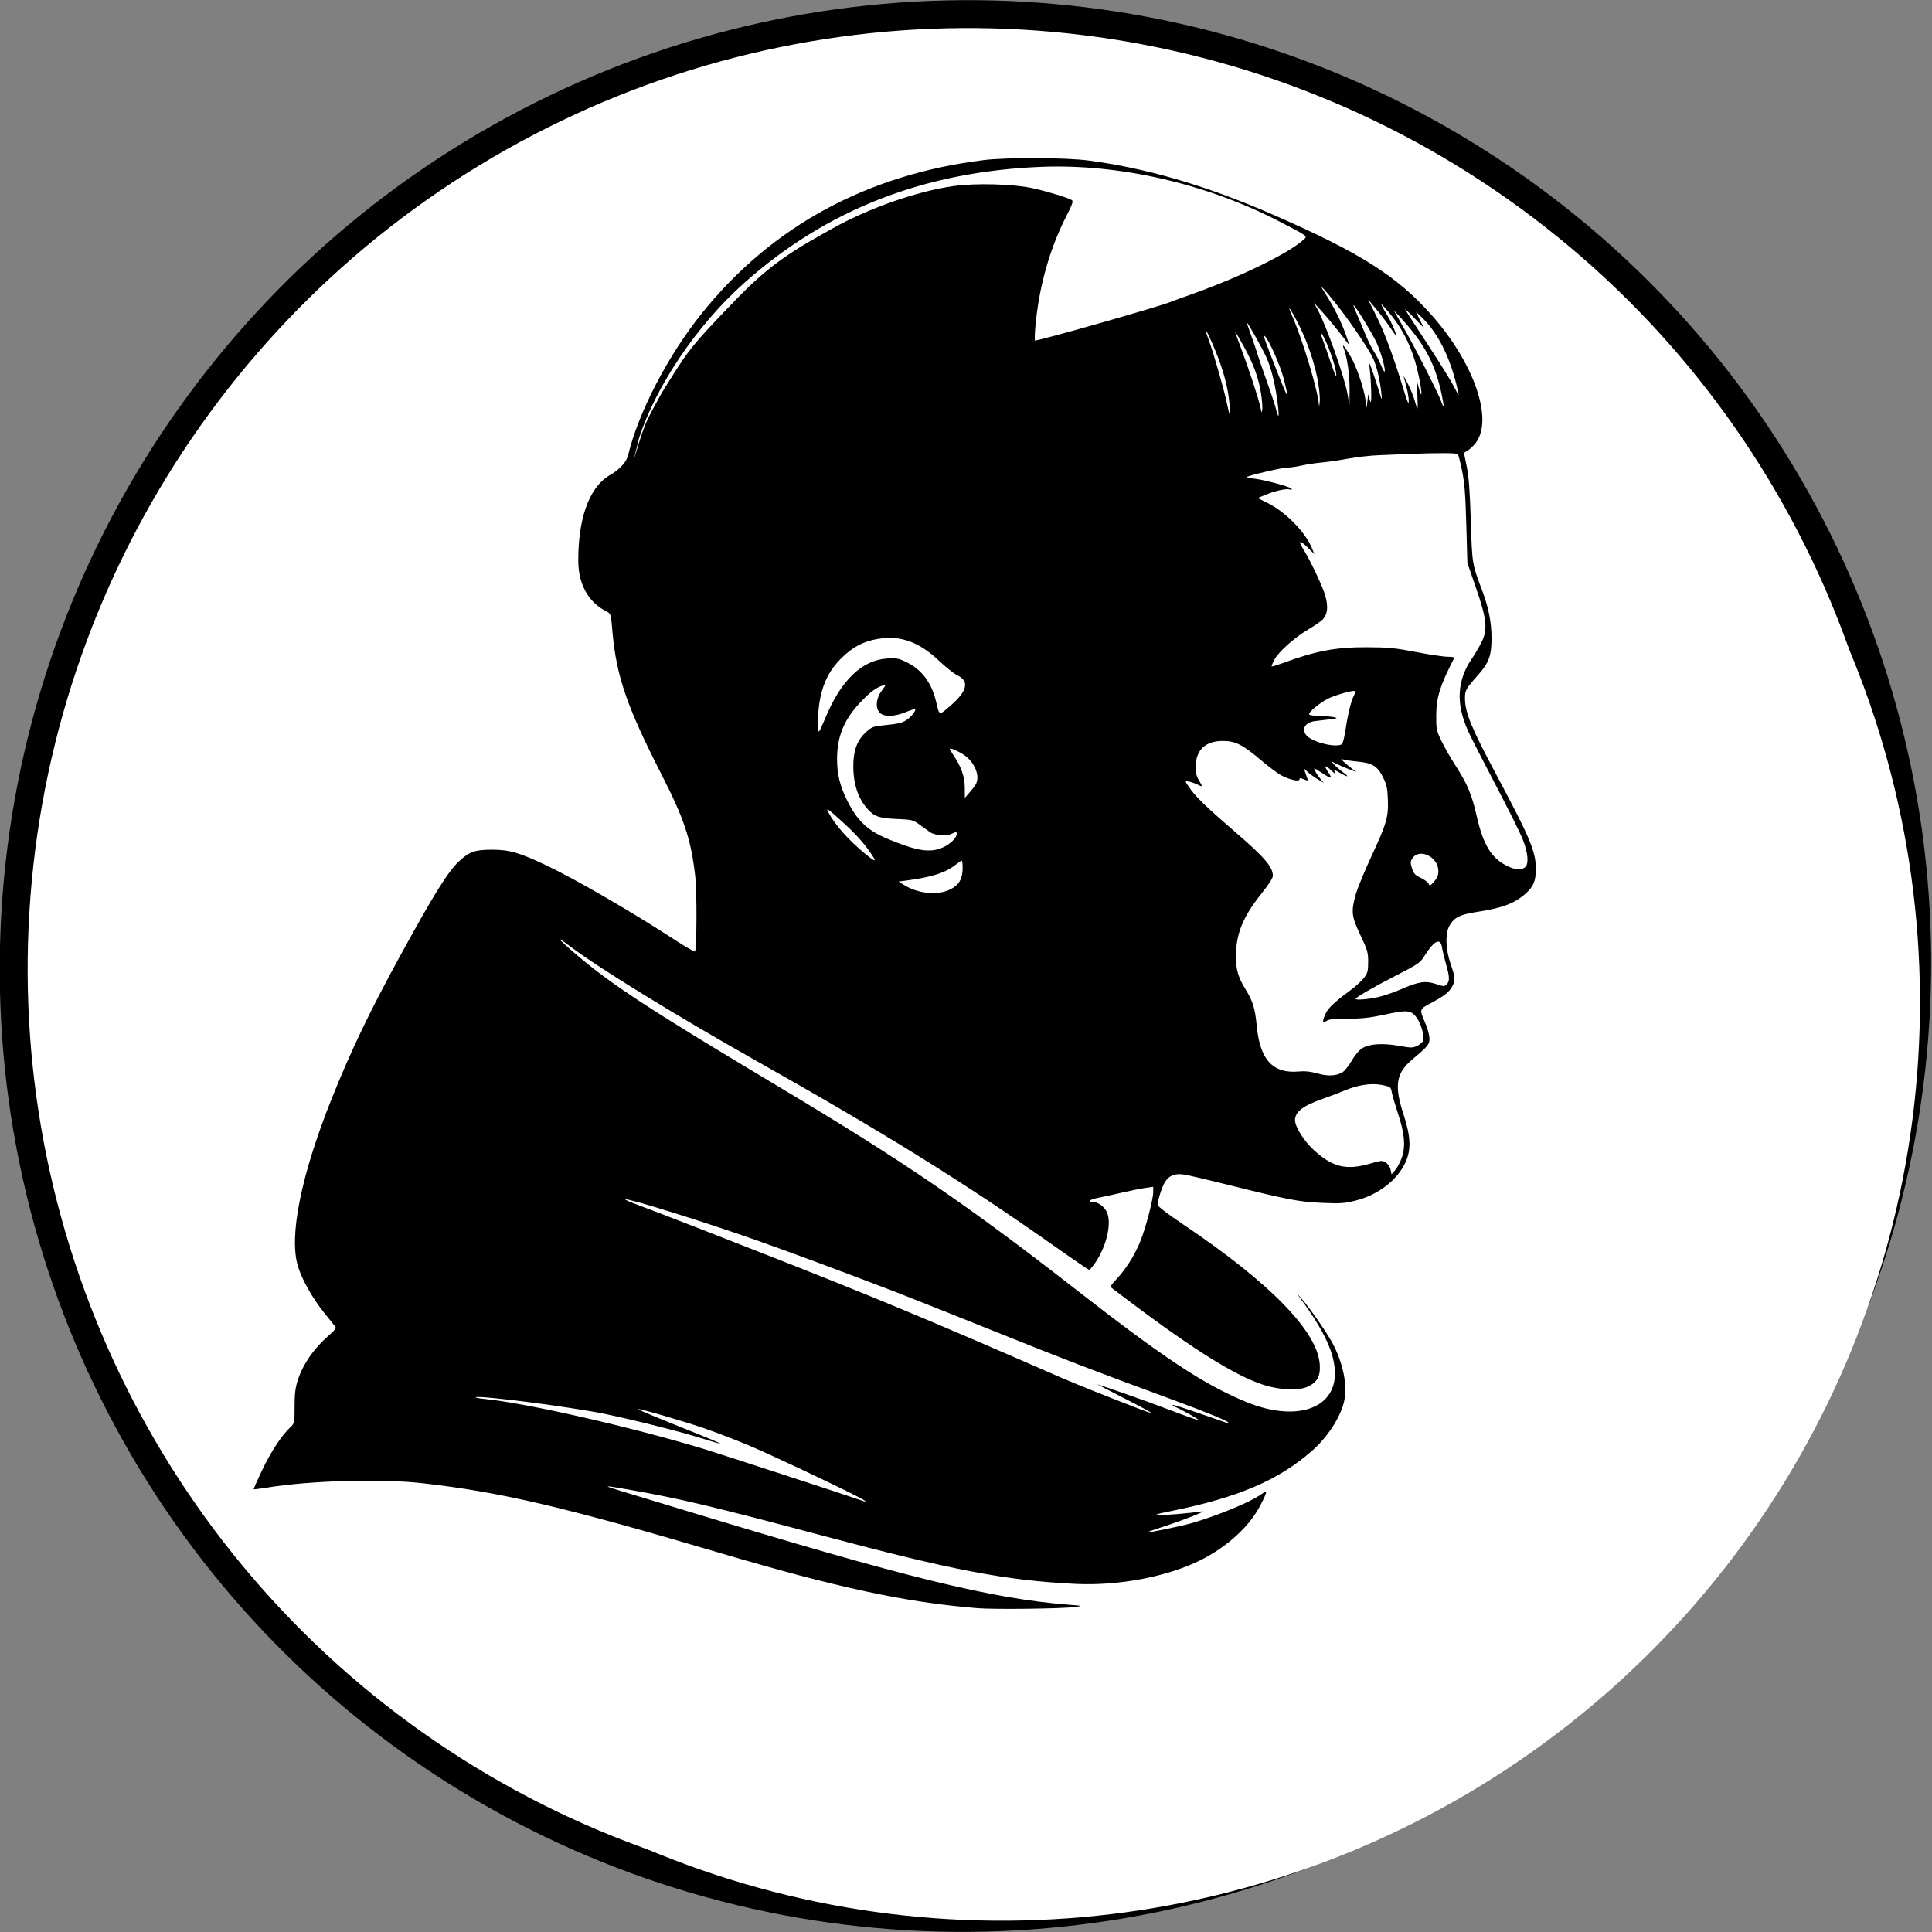 <?xml version="1.0" encoding="UTF-8" standalone="no"?>
<!-- Created with Inkscape (http://www.inkscape.org/) -->

<svg
   width="346mm"
   height="346mm"
   viewBox="0 0 346 346"
   version="1.1"
   id="svg5"
   xml:space="preserve"
   inkscape:export-filename="bitmap.png"
   inkscape:export-xdpi="1000"
   inkscape:export-ydpi="1000"
   inkscape:version="1.2.2 (732a01da63, 2022-12-09)"
   sodipodi:docname="Complete Master.svg"
   xmlns:inkscape="http://www.inkscape.org/namespaces/inkscape"
   xmlns:sodipodi="http://sodipodi.sourceforge.net/DTD/sodipodi-0.dtd"
   xmlns="http://www.w3.org/2000/svg"
   xmlns:svg="http://www.w3.org/2000/svg"><rect x="0" y="0" width="346" height="346" fill="#808080" stroke="none"/><sodipodi:namedview
     id="namedview7"
     pagecolor="#ffffff"
     bordercolor="#000000"
     borderopacity="0.25"
     inkscape:showpageshadow="2"
     inkscape:pageopacity="0.0"
     inkscape:pagecheckerboard="0"
     inkscape:deskcolor="#d1d1d1"
     inkscape:document-units="mm"
     showgrid="false"
     inkscape:zoom="1.9196682"
     inkscape:cx="468.3101"
     inkscape:cy="481.59364"
     inkscape:window-width="2880"
     inkscape:window-height="1920"
     inkscape:window-x="456"
     inkscape:window-y="138"
     inkscape:window-maximized="0"
     inkscape:current-layer="layer1"
     showguides="true"><sodipodi:guide
       position="-198.816,-22.005"
       orientation="0,-1"
       id="guide339"
       inkscape:locked="false" /></sodipodi:namedview><defs
     id="defs2" /><g
     inkscape:label="Layer 1"
     inkscape:groupmode="layer"
     id="layer1"><ellipse
       style="fill:#000000;stroke-width:0.284"
       id="path271-5"
       cx="183.191"
       cy="162.703"
       rx="172.97"
       ry="173.03"
       transform="matrix(0.998,0.058,-0.061,0.998,0,0)" /><ellipse
       style="fill:#ffffff;stroke-width:0.276"
       id="path271"
       cx="183.191"
       cy="162.703"
       rx="167.971"
       ry="168.029"
       transform="matrix(0.998,0.058,-0.061,0.998,0,0)" /><ellipse
       style="fill:#ffffff;stroke-width:0.269"
       id="path271-0"
       cx="190.604"
       cy="169.286"
       rx="163.972"
       ry="164.028"
       transform="matrix(0.998,0.058,-0.061,0.998,0,0)" /><path
       style="fill:#000000;stroke-width:0.265"
       d="m 175.043,288.006 c -12.939,-1.052 -24.981,-3.641 -46.434,-9.983 -27.573,-8.151 -38.944,-10.813 -52.958,-12.397 -7.413,-0.838 -20.166,-0.475 -27.873,0.794 -1.237,0.204 -2.289,0.331 -2.338,0.284 -0.049,-0.048 0.633,-1.596 1.516,-3.441 1.574,-3.29 3.44,-6.131 5.011,-7.629 0.787,-0.75 0.792,-0.772 0.79,-3.704 -10e-4,-2.255 0.127,-3.354 0.545,-4.669 0.968,-3.043 2.989,-5.901 5.964,-8.439 0.721,-0.615 0.963,-0.984 0.794,-1.211 -0.134,-0.18 -1.021,-1.29 -1.972,-2.469 -2.106,-2.61 -3.978,-5.918 -4.726,-8.349 -1.653,-5.379 0.55,-16.321 6.054,-30.068 3.431,-8.57 6.772,-15.539 12.241,-25.532 6.067,-11.087 8.604,-15.155 10.594,-16.988 1.839,-1.694 2.795,-2.025 5.875,-2.032 3.056,-0.007 4.932,0.532 9.657,2.777 5.41,2.57 15.207,8.255 23.381,13.567 1.727,1.122 3.212,1.969 3.3,1.88 0.322,-0.322 0.364,-10.699 0.054,-13.404 -0.77,-6.719 -1.944,-10.253 -6.135,-18.464 -6.093,-11.938 -7.974,-17.402 -8.686,-25.236 -0.273,-3.007 -0.183,-3.361 -1.084,-3.804 -2.63,-1.292 -5.044,-4.137 -5.051,-9.095 -0.01,-6.829 1.593,-12.958 5.727,-15.346 1.196,-0.691 2.816,-1.946 3.202,-3.546 1.837,-7.628 7.124,-17.812 13.144,-25.319 12.648,-15.775 29.735,-24.927 50.547,-27.515 4.014,-0.499 14.667,-0.472 18.836,0.087 10.119,1.356 20.601,4.299 32.941,9.678 15.526,6.769 22.191,10.979 28.355,17.911 7.632,8.582 11.156,18.663 8.013,22.922 -0.359,0.486 -0.99,1.098 -1.402,1.359 l -0.75,0.475 0.501,2.448 c 0.369,1.803 0.562,4.366 0.73,9.724 0.246,7.848 0.214,7.655 2.114,12.7 1.08,2.869 1.597,5.558 1.597,8.31 0,3.171 -0.471,4.434 -2.503,6.71 -2.102,2.354 -2.261,2.643 -2.253,4.079 0.015,2.573 1.142,5.301 5.776,13.973 5.872,10.989 6.918,13.495 6.918,16.574 0,2.121 -0.416,3.135 -1.796,4.38 -1.949,1.759 -4.167,2.611 -8.548,3.283 -3.24,0.497 -4.238,0.982 -5.117,2.487 -0.798,1.365 -0.71,4.271 0.208,6.898 0.799,2.286 0.851,2.893 0.329,3.896 -0.556,1.069 -1.393,1.745 -3.687,2.978 -2.338,1.257 -2.294,1.108 -1.132,3.822 0.374,0.873 0.683,2.046 0.686,2.606 0.007,1.091 -0.201,1.345 -3.148,3.841 -2.844,2.409 -3.176,4.615 -1.477,9.825 1.283,3.935 1.374,6.254 0.334,8.526 -1.463,3.196 -4.903,5.832 -8.946,6.855 -1.956,0.495 -2.694,0.546 -5.938,0.408 -4.164,-0.177 -6.204,-0.567 -16.669,-3.181 -3.784,-0.945 -7.446,-1.801 -8.14,-1.902 -1.61,-0.234 -2.665,0.192 -3.393,1.371 -0.54,0.873 -1.29,3.235 -1.296,4.082 -0.002,0.245 1.873,1.676 4.561,3.481 15.645,10.508 24.145,19.247 24.477,25.166 0.117,2.087 -0.491,3.156 -2.234,3.927 -1.62,0.717 -4.924,0.58 -7.757,-0.321 -5.423,-1.724 -13.735,-7.022 -27.239,-17.363 -0.339,-0.26 -0.214,-0.502 0.847,-1.637 1.668,-1.783 3.148,-4.12 4.179,-6.597 0.978,-2.349 2.368,-7.619 2.368,-8.977 v -0.923 l -1.379,0.19 c -0.758,0.104 -2.634,0.479 -4.167,0.833 -1.533,0.354 -3.473,0.777 -4.309,0.94 -1.487,0.29 -2.071,0.732 -0.967,0.732 0.896,0 2.05,0.833 2.516,1.817 0.917,1.933 -0.027,6.08 -2.063,9.069 -0.481,0.706 -0.973,1.284 -1.093,1.285 -0.12,2.6e-4 -2.799,-1.822 -5.953,-4.049 -16.316,-11.521 -30.398,-20.274 -54.154,-33.661 -13.562,-7.643 -27.887,-16.451 -32.676,-20.092 -3.007,-2.286 -2.618,-1.709 0.863,1.279 6.252,5.367 13.205,9.909 36.311,23.721 22.422,13.403 33.706,21.105 53.314,36.388 15.754,12.28 22.904,16.997 30.446,20.088 8.756,3.589 15.856,1.306 15.856,-5.097 0,-3.527 -1.841,-7.542 -6.153,-13.416 l -0.777,-1.058 0.952,1.058 c 1.452,1.614 4.765,6.414 5.695,8.252 1.868,3.69 2.577,7.564 1.887,10.317 -0.718,2.866 -3.023,6.346 -5.809,8.769 -5.974,5.196 -13.095,8.242 -24.901,10.651 -3.089,0.63 -3.383,0.732 -2.172,0.751 1.281,0.021 5.205,-0.319 7.464,-0.646 1.103,-0.16 -3.559,1.67 -7.216,2.832 -1.422,0.452 -2.55,0.858 -2.506,0.902 0.136,0.136 6.307,-1.153 8.135,-1.699 4.753,-1.419 10.263,-3.713 12.153,-5.059 0.418,-0.298 0.828,-0.542 0.909,-0.542 0.254,0 -0.825,2.302 -1.775,3.789 -2.107,3.294 -5.718,6.386 -9.921,8.496 -5.916,2.97 -14.717,4.647 -22.4,4.27 -12.5,-0.614 -21.89,-2.404 -45.244,-8.622 -19.69,-5.243 -25.626,-6.655 -34.528,-8.217 -5.054,-0.886 -5.172,-0.86 -1.323,0.302 1.965,0.593 6.906,2.091 10.98,3.33 39.717,12.076 55,15.837 68.792,16.928 2.636,0.208 2.64,0.21 1.191,0.411 -2.285,0.316 -14.387,0.466 -17.462,0.216 z m -21.564,-20.031 c -4.311,-2.223 -15.904,-7.671 -19.577,-9.2 -2.184,-0.909 -5.579,-2.213 -7.543,-2.897 -3.728,-1.298 -11.905,-3.68 -12.069,-3.516 -0.089,0.089 2.659,1.232 11.089,4.611 2.008,0.805 3.611,1.502 3.563,1.55 -0.048,0.048 -1.572,-0.385 -3.386,-0.961 -3.509,-1.115 -11.808,-3.211 -17.057,-4.308 -6.055,-1.265 -22.887,-3.436 -23.317,-3.006 -0.068,0.068 0.686,0.204 1.675,0.303 7.568,0.76 26.145,4.996 39.104,8.916 2.82,0.853 26.002,8.417 27.781,9.064 1.776,0.646 1.681,0.446 -0.265,-0.557 z m 66.543,-13.172 c 0,-0.27 -3.8,-1.835 -10.054,-4.139 -14.792,-5.449 -19.033,-7.079 -32.279,-12.404 -7.64,-3.071 -15.617,-6.244 -17.727,-7.05 -9.703,-3.708 -18.374,-6.93 -24.14,-8.97 -9.531,-3.372 -23.229,-7.654 -23.838,-7.451 -0.143,0.048 0.92,0.517 2.362,1.043 1.442,0.526 6.015,2.282 10.162,3.903 4.147,1.621 9.386,3.669 11.642,4.551 19.402,7.585 30.958,12.396 53.578,22.302 2.732,1.196 8.616,3.554 14.651,5.869 0.927,0.356 1.727,0.606 1.777,0.556 0.05,-0.05 -2.197,-1.258 -4.993,-2.683 -2.797,-1.425 -4.846,-2.507 -4.555,-2.405 0.291,0.103 2.375,0.818 4.63,1.589 2.256,0.771 6.168,2.193 8.694,3.161 2.526,0.968 4.646,1.706 4.71,1.642 0.115,-0.115 -3.269,-2.014 -4.248,-2.383 -0.275,-0.104 -0.444,-0.246 -0.375,-0.315 0.101,-0.101 2.713,0.763 9.937,3.291 0.036,0.013 0.066,-0.035 0.066,-0.107 z m 31.094,-47.683 c 0.623,-1.981 0.403,-4.213 -0.764,-7.75 -0.504,-1.528 -0.999,-3.219 -1.099,-3.757 -0.175,-0.941 -0.24,-0.991 -1.676,-1.291 -1.889,-0.395 -4.289,-0.058 -6.662,0.934 -0.941,0.394 -2.714,1.067 -3.939,1.497 -3.658,1.283 -5.049,2.35 -5.049,3.872 0,1.185 1.639,3.776 3.392,5.364 3.374,3.056 5.789,3.636 10.029,2.408 2.063,-0.598 2.211,-0.607 2.853,-0.186 0.386,0.253 0.749,0.802 0.843,1.275 l 0.166,0.831 0.721,-0.864 c 0.397,-0.475 0.929,-1.525 1.183,-2.333 z m -10.715,-15.072 c 0.394,-0.233 1.145,-1.169 1.669,-2.08 0.584,-1.016 1.321,-1.884 1.904,-2.245 1.287,-0.796 3.631,-0.946 6.594,-0.422 2.214,0.391 2.43,0.389 3.307,-0.04 0.516,-0.253 0.982,-0.692 1.034,-0.977 0.186,-1 -0.509,-3.218 -1.313,-4.194 -1,-1.214 -1.641,-1.248 -5.952,-0.316 -2.323,0.502 -3.836,0.661 -6.287,0.661 -2.493,0 -3.361,0.094 -3.815,0.412 -0.534,0.374 -0.588,0.373 -0.588,-0.011 0,-0.232 0.232,-0.878 0.517,-1.435 0.511,-1.001 1.635,-2.036 4.56,-4.197 0.828,-0.612 1.84,-1.551 2.249,-2.087 0.654,-0.857 0.744,-1.203 0.744,-2.848 0,-1.712 -0.119,-2.124 -1.389,-4.794 -1.596,-3.357 -1.694,-4.193 -0.845,-7.256 0.299,-1.08 1.542,-4.114 2.762,-6.742 2.787,-6.003 3.12,-7.145 3.002,-10.288 -0.077,-2.059 -0.211,-2.666 -0.885,-4.011 -0.999,-1.994 -1.891,-2.536 -4.594,-2.791 -1.111,-0.105 -2.259,-0.275 -2.55,-0.378 -0.444,-0.157 -0.421,-0.087 0.137,0.431 0.366,0.34 1.021,0.888 1.455,1.217 l 0.789,0.599 -1.413,-0.538 c -0.777,-0.296 -1.789,-0.731 -2.249,-0.966 l -0.836,-0.428 0.529,0.604 c 0.291,0.332 0.994,0.944 1.561,1.359 1.261,0.923 0.958,0.978 -0.57,0.105 -1.118,-0.639 -1.124,-0.64 -0.827,-0.063 0.216,0.419 0.033,0.327 -0.656,-0.327 -1.18,-1.122 -1.433,-0.971 -0.55,0.328 0.826,1.215 0.547,1.231 -1.181,0.069 -0.742,-0.499 -1.35,-0.849 -1.35,-0.776 0,0.282 0.622,1.318 1.158,1.929 l 0.562,0.642 -1.058,-0.618 c -0.582,-0.34 -1.39,-0.922 -1.795,-1.295 l -0.736,-0.677 0.404,1.144 c 0.437,1.239 0.502,1.19 -0.849,0.638 -0.182,-0.074 -0.331,0.01 -0.331,0.187 0,0.458 -1.657,0.109 -3.16,-0.665 -0.663,-0.341 -2.336,-1.583 -3.719,-2.759 -3.286,-2.795 -4.604,-3.458 -6.865,-3.452 -3.102,0.008 -4.78,1.589 -4.85,4.568 -0.024,1.033 0.126,1.69 0.549,2.408 0.742,1.258 0.733,1.311 -0.145,0.869 -0.897,-0.452 -2.183,-0.774 -2.183,-0.547 0,0.092 0.405,0.72 0.9,1.394 1.111,1.513 3.165,3.476 7.963,7.612 5.27,4.542 6.747,6.261 6.747,7.852 0,0.398 -0.743,1.563 -1.971,3.094 -3.379,4.209 -4.643,7.289 -4.643,11.315 0,2.404 0.393,3.749 1.733,5.931 1.304,2.123 1.694,3.399 1.989,6.505 0.584,6.143 2.908,8.641 7.621,8.188 1.028,-0.099 2.021,0.009 3.208,0.347 1.889,0.538 3.383,0.477 4.504,-0.186 z m 6.424,-13.483 c 1.047,-0.238 2.961,-0.897 4.253,-1.465 3.01,-1.323 4.262,-1.5 6.134,-0.864 1.319,0.448 1.478,0.454 1.863,0.069 0.577,-0.577 0.554,-1.336 -0.111,-3.658 -0.312,-1.091 -0.635,-2.431 -0.717,-2.977 -0.27,-1.795 -1.408,-1.244 -3.135,1.521 -0.777,1.243 -1.09,1.458 -5.207,3.572 -4.004,2.056 -7.129,3.866 -7.129,4.129 0,0.254 2.308,0.068 4.049,-0.328 z m -76.646,-19.278 c 1.578,-0.786 2.218,-1.897 2.218,-3.846 0,-0.723 -0.072,-1.314 -0.16,-1.314 -0.088,0 -0.608,0.355 -1.155,0.788 -1.769,1.401 -4.286,2.195 -8.851,2.792 l -1.303,0.17 0.89,0.564 c 2.549,1.614 6.1,1.973 8.362,0.846 z m 87.414,-3.292 c 0,-2.535 -3.395,-4.188 -4.654,-2.266 -0.374,0.572 -0.383,0.791 -0.07,1.779 0.3,0.945 0.555,1.221 1.579,1.706 0.672,0.318 1.305,0.795 1.408,1.061 0.167,0.43 0.272,0.388 0.962,-0.381 0.577,-0.644 0.775,-1.128 0.775,-1.898 z m 15.494,-0.656 c 0.757,-0.554 0.59,-2.586 -0.419,-5.106 -0.452,-1.128 -2.635,-5.505 -4.853,-9.728 -2.217,-4.222 -4.416,-8.528 -4.887,-9.569 -2.223,-4.919 -2.008,-9.075 0.671,-12.987 0.674,-0.984 1.516,-2.444 1.873,-3.244 0.957,-2.151 0.724,-4.049 -1.17,-9.525 l -1.51,-4.366 -0.193,-6.879 c -0.153,-5.447 -0.312,-7.457 -0.764,-9.657 -0.314,-1.528 -0.653,-2.86 -0.753,-2.959 -0.206,-0.205 -4.057,-0.22 -8.384,-0.032 -1.601,0.069 -4.161,0.173 -5.689,0.23 -1.528,0.057 -4.028,0.336 -5.556,0.62 -1.528,0.284 -3.671,0.596 -4.763,0.694 -1.091,0.098 -2.732,0.348 -3.646,0.556 -0.914,0.208 -2.045,0.367 -2.514,0.354 -0.784,-0.023 -6.975,1.414 -7.241,1.681 -0.064,0.064 0.544,0.199 1.35,0.3 1.923,0.24 6.288,1.414 6.626,1.781 0.188,0.204 0.085,0.245 -0.35,0.14 -0.694,-0.168 -2.779,0.323 -4.514,1.062 l -1.16,0.494 1.689,0.835 c 3.287,1.625 6.807,5.194 8.024,8.136 l 0.438,1.058 -1.198,-1.174 c -1.403,-1.375 -1.786,-1.294 -0.855,0.18 1.272,2.016 3.557,6.833 4.014,8.468 0.545,1.946 0.402,3.314 -0.44,4.21 -0.324,0.345 -1.506,1.165 -2.626,1.822 -2.477,1.452 -5.37,4.05 -6.096,5.473 -0.294,0.577 -0.493,1.092 -0.441,1.144 0.052,0.052 0.923,-0.211 1.937,-0.584 5.997,-2.207 9.521,-2.873 15.072,-2.851 3.916,0.016 5.063,0.127 8.864,0.86 2.401,0.463 4.941,0.842 5.644,0.842 0.703,9e-5 1.233,0.089 1.177,0.199 -2.547,4.959 -3.209,7.06 -3.231,10.253 -0.017,2.511 0.03,2.747 0.933,4.63 0.523,1.091 1.645,3.056 2.493,4.366 2.154,3.327 2.941,5.202 3.834,9.138 1.147,5.053 2.608,7.468 5.342,8.83 1.546,0.77 2.515,0.862 3.27,0.309 z m -116.746,-1.939 c -1.219,-1.934 -2.883,-3.845 -5.143,-5.909 -2.921,-2.666 -3.34,-2.968 -2.868,-2.06 1.176,2.261 3.559,4.956 6.606,7.469 1.685,1.39 2.048,1.519 1.406,0.5 z m 12.552,-1.647 c 1.294,-0.587 2.446,-1.721 2.446,-2.406 0,-0.437 -0.058,-0.442 -0.818,-0.062 -1.002,0.5 -3.118,0.353 -3.996,-0.277 -0.336,-0.241 -1.166,-0.839 -1.845,-1.328 -1.183,-0.853 -1.356,-0.895 -4.101,-1.012 -3.095,-0.131 -3.961,-0.42 -5.139,-1.71 -1.757,-1.925 -2.622,-4.501 -2.622,-7.808 0,-2.716 0.689,-4.574 2.22,-5.985 1.006,-0.927 1.343,-1.073 2.834,-1.226 2.95,-0.303 3.569,-0.436 4.412,-0.949 0.809,-0.492 1.829,-1.754 1.602,-1.981 -0.064,-0.064 -0.824,0.175 -1.689,0.531 -1.987,0.817 -3.877,0.87 -4.616,0.13 -0.85,-0.85 -0.716,-2.553 0.312,-3.949 0.823,-1.119 0.827,-1.139 0.198,-0.948 -1.195,0.363 -2.3,1.195 -4.051,3.052 -2.882,3.055 -4.123,6.078 -4.129,10.058 -0.004,2.711 0.48,4.762 1.728,7.317 1.811,3.709 3.646,5.486 7.212,6.983 5.359,2.249 7.731,2.62 10.042,1.571 z m 6.15,-12.535 c 0,-1.352 -0.984,-3.041 -2.298,-3.945 -1.01,-0.695 -2.459,-1.346 -2.626,-1.179 -0.049,0.049 0.217,0.539 0.591,1.089 1.426,2.098 2.058,3.886 2.071,5.859 l 0.013,1.862 1.124,-1.317 c 0.913,-1.07 1.124,-1.515 1.124,-2.368 z m 65.258,-5.93 c 0.167,-0.107 0.445,-1.147 0.619,-2.311 0.434,-2.911 1.017,-5.364 1.495,-6.286 0.22,-0.426 0.336,-0.838 0.258,-0.917 -0.237,-0.237 -3.576,0.699 -4.887,1.369 -1.506,0.77 -3.535,2.484 -3.331,2.814 0.082,0.133 0.946,0.256 1.92,0.274 0.974,0.017 2.127,0.116 2.564,0.219 0.692,0.164 0.591,0.212 -0.794,0.375 -0.873,0.103 -2.092,0.249 -2.708,0.325 -1.804,0.223 -2.474,1.614 -1.306,2.711 1.232,1.157 5.169,2.068 6.169,1.427 z m -92.49,-4.692 c 2.746,-6.695 6.547,-10.375 11.014,-10.661 1.771,-0.114 2.08,-0.053 3.641,0.716 2.639,1.299 4.397,3.684 5.187,7.035 0.601,2.549 0.459,2.509 2.534,0.723 3.046,-2.621 3.468,-4.42 1.278,-5.452 -0.578,-0.273 -2.063,-1.453 -3.299,-2.623 -3.568,-3.378 -6.904,-4.58 -10.883,-3.923 -2.645,0.437 -4.56,1.441 -6.606,3.466 -2.041,2.019 -3.167,4.158 -3.792,7.204 -0.452,2.202 -0.578,6.305 -0.181,5.885 0.131,-0.138 0.628,-1.204 1.106,-2.368 z M 114.343,79.581 c 1.297,-4.141 1.539,-4.397 4.163,-9.216 4.609,-7.315 4.426,-7.579 13.487,-16.908 6.172,-6.354 10.249,-8.729 17.252,-12.628 6.467,-3.6 15.078,-6.604 21.524,-7.509 3.985,-0.559 10.703,-0.375 14.195,0.39 2.517,0.551 6.363,1.719 6.984,2.12 0.298,0.193 0.114,0.738 -0.963,2.845 -3.025,5.921 -4.945,12.776 -5.564,19.871 -0.118,1.346 -0.148,2.447 -0.067,2.447 0.882,0 22.159,-6.056 24.17,-6.879 0.317,-0.13 2.302,-0.854 4.412,-1.609 8.39,-3.004 16.908,-7.184 19.51,-9.575 0.736,-0.676 0.928,-0.53 -4.164,-3.184 -13.075,-6.814 -28.706,-10.421 -42.771,-9.868 -21.015,0.826 -38.559,7.69 -53.285,20.848 -8.456,7.555 -15.784,18.432 -18.806,27.818 -1.314,5.512 -1.081,4.318 -0.077,1.037 z M 228.887,72.833 c -0.396,-3.589 -1.2,-6.952 -2.13,-8.917 -0.927,-1.958 -3.259,-6.098 -3.434,-6.098 -0.049,0 0.274,0.982 0.717,2.183 0.443,1.201 0.919,2.6 1.058,3.109 0.139,0.509 0.894,2.712 1.678,4.895 0.784,2.183 1.564,4.534 1.733,5.226 0.169,0.691 0.364,1.257 0.434,1.257 0.07,0 0.045,-0.744 -0.056,-1.654 z m -8.702,-0.537 c -0.265,-2.927 -1.083,-5.979 -2.576,-9.61 -1.426,-3.469 -2.27,-4.803 -1.142,-1.805 0.856,2.275 2.85,9.254 3.301,11.555 0.193,0.982 0.404,1.786 0.47,1.786 0.066,0 0.042,-0.867 -0.054,-1.927 z m 5.66,-1.778 c -0.449,-2.852 -1.34,-5.304 -3.053,-8.401 -0.825,-1.492 -1.536,-2.712 -1.579,-2.712 -0.044,0 0.429,1.339 1.049,2.977 1.349,3.556 3.189,9.175 3.488,10.649 0.206,1.016 0.218,1.027 0.311,0.265 0.053,-0.437 -0.044,-1.687 -0.216,-2.778 z m 10.048,-2.93 c -0.638,-3.132 -1.967,-6.88 -3.475,-9.801 -1.397,-2.705 -1.997,-3.436 -1.023,-1.245 1.857,4.176 4.629,13.371 4.811,15.96 0.031,0.437 0.098,0.125 0.15,-0.693 0.054,-0.852 -0.144,-2.654 -0.463,-4.222 z m 17.94,2.996 c -0.116,-2.342 -0.099,-2.47 0.184,-1.389 0.681,2.599 0.743,1.432 0.092,-1.72 -1.108,-5.364 -3.046,-9.143 -6.651,-12.965 -0.322,-0.342 0.252,0.778 1.052,2.053 0.602,0.958 1.761,3.636 1.575,3.636 -0.05,0 -0.541,-0.678 -1.091,-1.507 -0.55,-0.829 -1.656,-2.287 -2.457,-3.241 -0.801,-0.954 -1.481,-1.766 -1.51,-1.804 -0.029,-0.038 0.629,1.292 1.463,2.955 1.48,2.954 3.121,7.39 4.902,13.254 0.661,2.177 0.887,2.674 0.897,1.974 0.011,-0.807 -0.319,-2.403 -0.901,-4.355 -0.087,-0.291 0.253,0.284 0.756,1.278 0.502,0.994 1.064,2.393 1.247,3.109 0.184,0.716 0.387,1.302 0.452,1.302 0.065,0 0.061,-1.161 -0.009,-2.58 z m -8.7,0.198 c 0.034,0.364 0.174,0.9 0.311,1.191 0.242,0.515 0.133,-3.62 -0.161,-6.085 l -0.126,-1.058 0.423,1.058 c 0.233,0.582 0.772,2.189 1.198,3.572 0.723,2.346 0.765,2.416 0.621,1.058 -0.303,-2.858 -0.969,-5.447 -1.77,-6.879 -1.33,-2.379 -4.222,-6.562 -6.538,-9.459 -2.071,-2.589 -2.979,-3.503 -2.006,-2.019 1.776,2.71 3.231,5.636 4.128,8.302 0.444,1.32 0.447,1.398 0.035,0.844 -1.269,-1.702 -3.61,-4.564 -4.696,-5.739 l -1.222,-1.323 0.643,1.197 c 1.579,2.942 4.776,11.958 5.335,15.048 l 0.364,2.01 0.024,-2.689 c 0.023,-2.619 -0.416,-5.761 -1.029,-7.365 -0.415,-1.085 0.034,-0.58 1.176,1.321 1.044,1.74 2.373,5.586 2.705,7.83 l 0.212,1.432 0.157,-1.455 c 0.086,-0.8 0.184,-1.158 0.218,-0.794 z m 13.103,0.082 c -1.192,-5.759 -3.122,-9.354 -7.643,-14.237 l -0.98,-1.058 0.516,0.926 c 0.284,0.509 0.994,1.759 1.578,2.778 1.699,2.962 5.784,10.996 6.292,12.375 0.256,0.694 0.502,1.226 0.547,1.181 0.045,-0.045 -0.094,-0.929 -0.309,-1.965 z m -28.288,-2.874 c -0.626,-2.471 -2.714,-7.186 -3.454,-7.8 -0.355,-0.294 -0.002,0.706 2.398,6.805 0.87,2.21 1.613,3.93 1.652,3.823 0.039,-0.108 -0.229,-1.38 -0.596,-2.827 z m 30.826,0.664 c -1.317,-5.187 -3.463,-9.286 -6.227,-11.895 l -0.981,-0.926 0.722,1.455 0.722,1.455 -1.789,-1.852 c -0.984,-1.019 -1.694,-1.673 -1.577,-1.455 0.117,0.218 1.968,3.076 4.113,6.35 2.145,3.274 4.233,6.634 4.639,7.467 0.406,0.833 0.77,1.483 0.809,1.444 0.038,-0.038 -0.156,-0.958 -0.431,-2.043 z m -21.56,-2.304 c -0.387,-2.113 -2.218,-6.681 -2.678,-6.681 -0.056,0 0.117,0.566 0.386,1.257 0.269,0.691 0.872,2.418 1.341,3.836 0.882,2.669 1.266,3.311 0.951,1.587 z m 8.469,-1.691 c -0.232,-0.906 -0.742,-2.37 -1.134,-3.253 -0.675,-1.523 -3.891,-6.764 -4.15,-6.764 -0.067,0 0.184,0.685 0.558,1.521 0.374,0.837 1.07,2.481 1.547,3.654 0.477,1.173 1.165,2.571 1.529,3.108 0.364,0.537 0.938,1.642 1.275,2.455 0.757,1.827 0.939,1.478 0.375,-0.721 z"
       id="path125"
       sodipodi:nodetypes="cssssssssssssssssssssssssssssssssscssssssssssssssscsssssssscsssssssscsssssssssssssssscssssssssssssssssssssscsssssssssssssssssscssssssssssssssssssssssssssscsssssssssssssssssssssssssscsscsssscsssscsscssssscsssssssssssscsssssssssssssssssscssssssssssssssssscsssssssssssssscsscssssssssssscssssssssssssssssssssssssssssssssssssscssssssssssssssssscsssssssssscssssscssssssssccssssssssssscssssscssssccscsscsccssssssssssssssccccscssssssssscsscsssscccccscsssscssccssscccssssssssssssssssssss"
       inkscape:export-filename="..\Complete Master 1000.png"
       inkscape:export-xdpi="1000"
       inkscape:export-ydpi="1000" /></g></svg>
